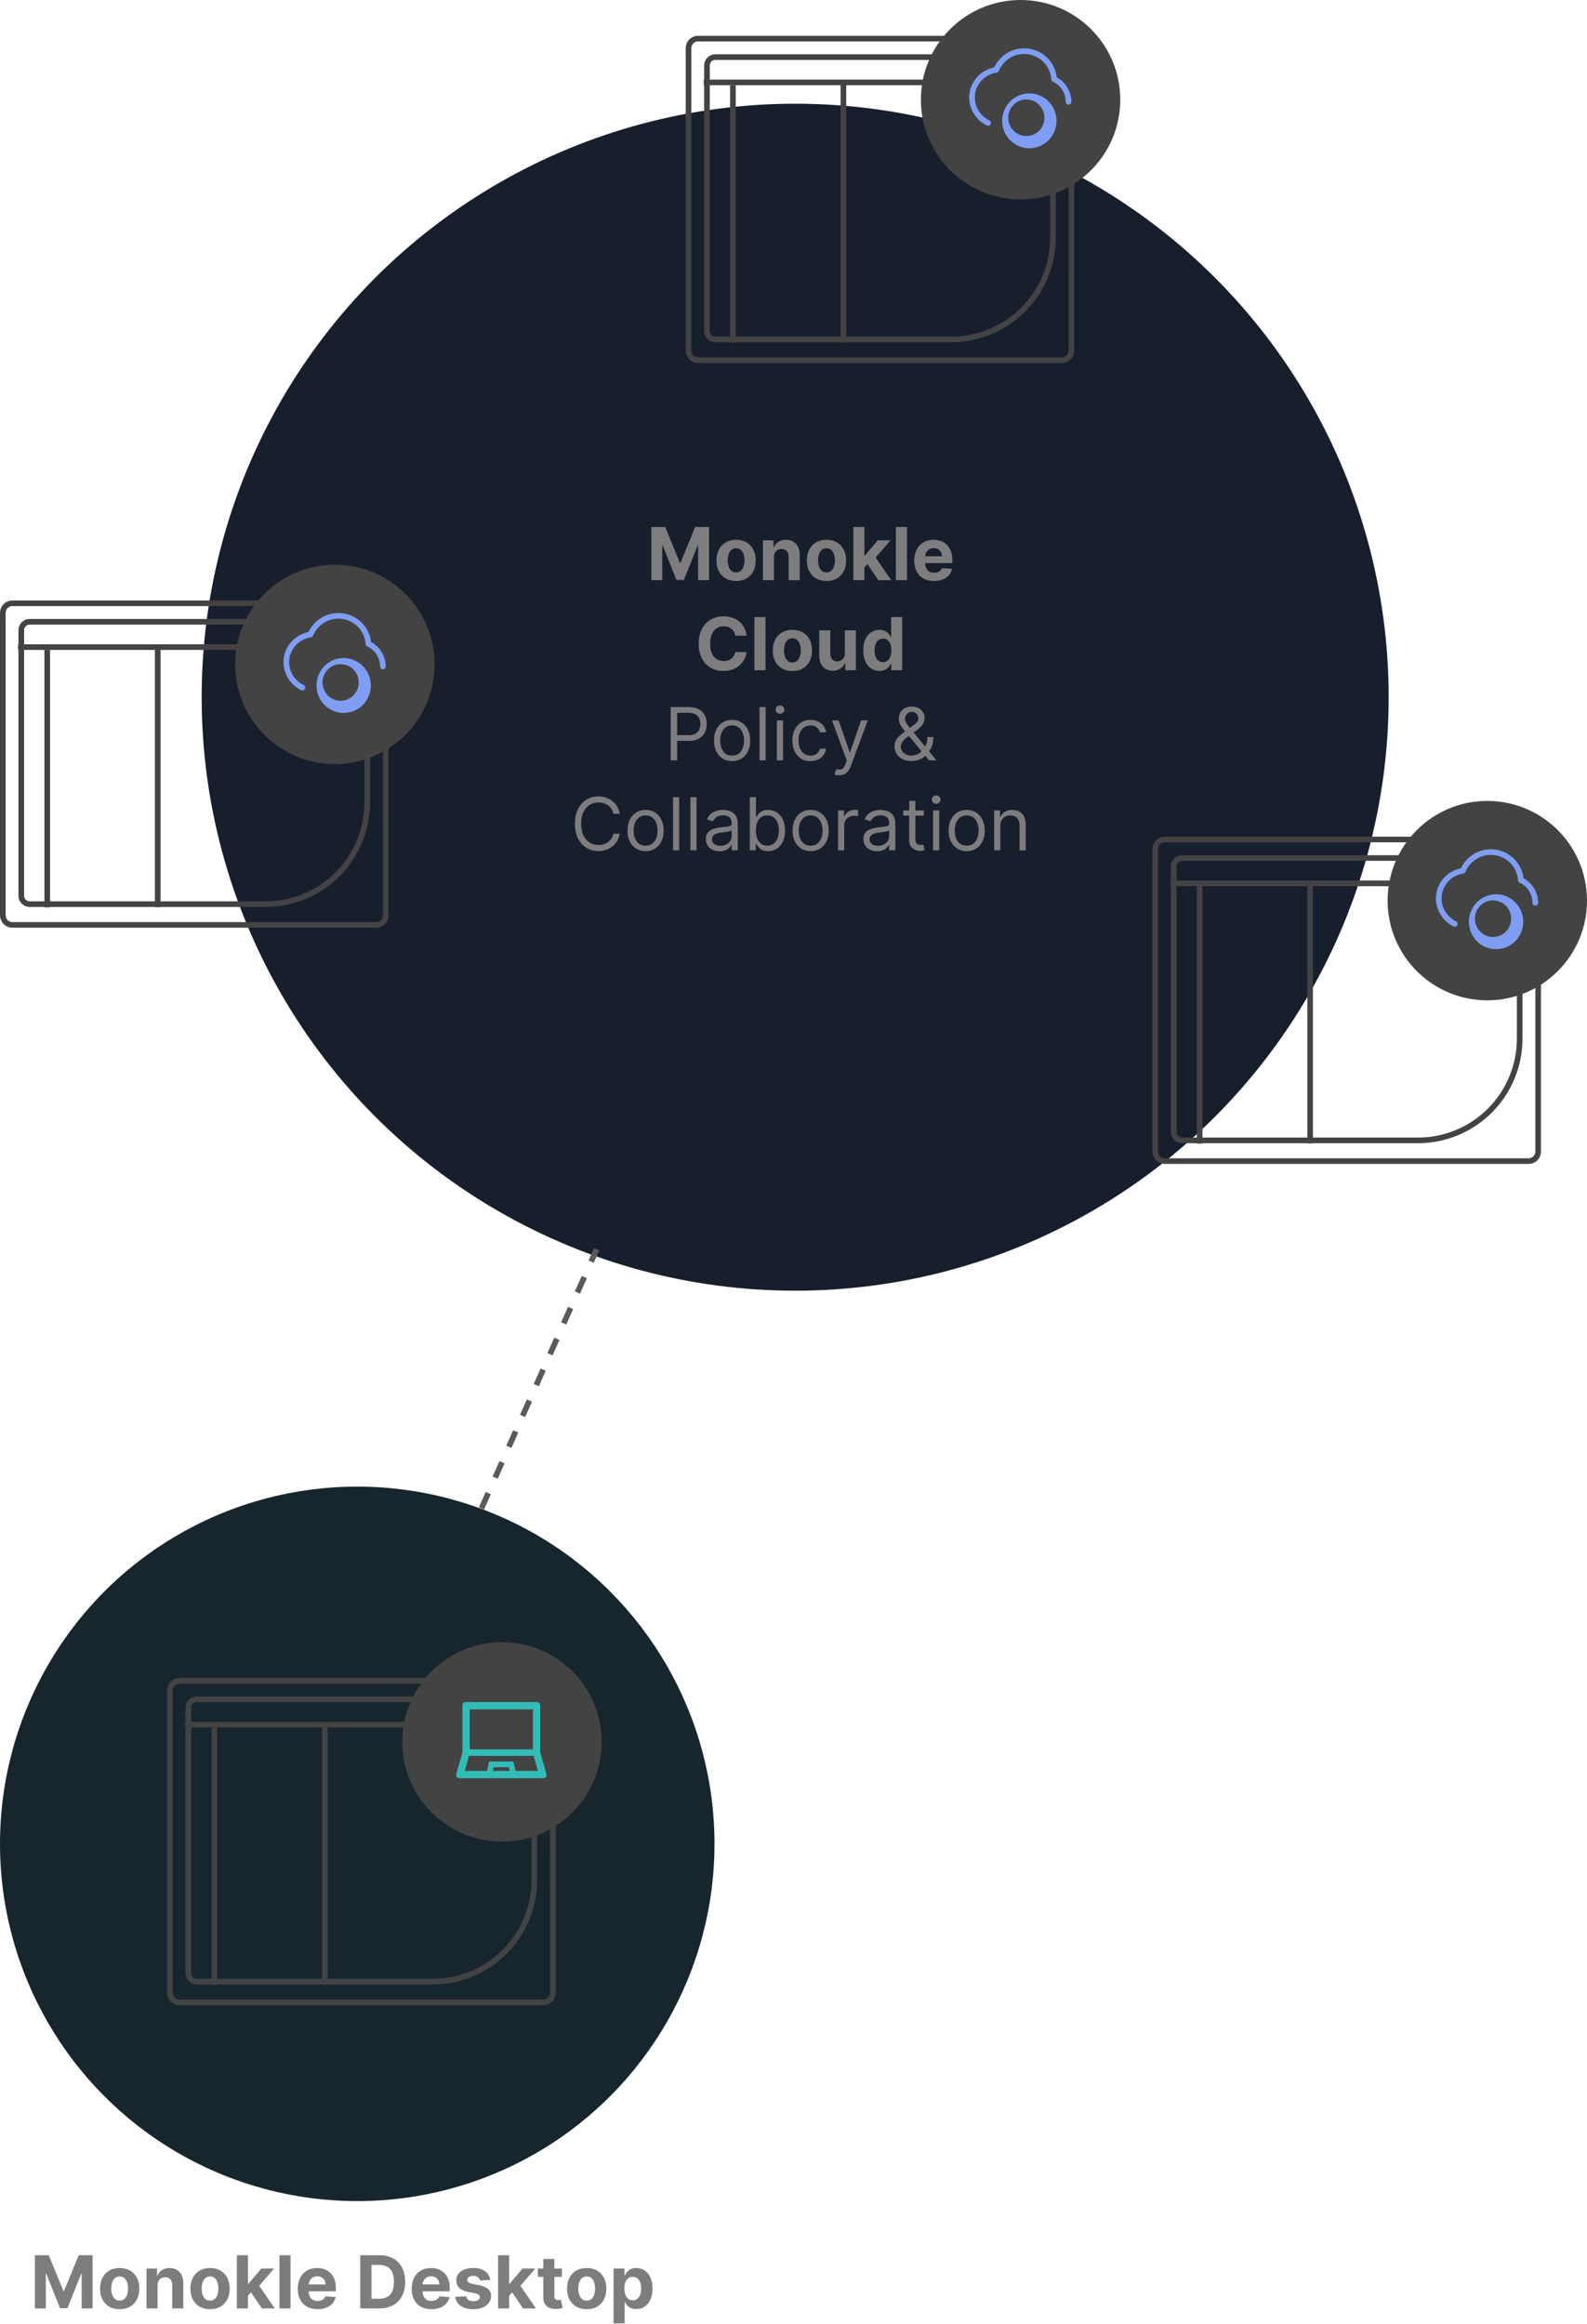 <svg width="282" height="413" viewBox="0 0 282 413" fill="none" xmlns="http://www.w3.org/2000/svg">
  <path
    d="M6.201 400.74H8.666L11.27 407.092H11.38L13.984 400.74H16.449V410.194H14.51V404.041H14.432L11.985 410.148H10.665L8.218 404.017H8.14V410.194H6.201V400.74ZM21.263 410.333C20.546 410.333 19.926 410.18 19.403 409.876C18.883 409.568 18.481 409.14 18.198 408.592C17.915 408.042 17.773 407.403 17.773 406.677C17.773 405.944 17.915 405.304 18.198 404.756C18.481 404.205 18.883 403.777 19.403 403.473C19.926 403.165 20.546 403.011 21.263 403.011C21.98 403.011 22.599 403.165 23.119 403.473C23.642 403.777 24.045 404.205 24.328 404.756C24.612 405.304 24.753 405.944 24.753 406.677C24.753 407.403 24.612 408.042 24.328 408.592C24.045 409.14 23.642 409.568 23.119 409.876C22.599 410.18 21.98 410.333 21.263 410.333ZM21.272 408.809C21.599 408.809 21.871 408.717 22.09 408.532C22.308 408.345 22.473 408.089 22.583 407.766C22.697 407.443 22.754 407.075 22.754 406.663C22.754 406.25 22.697 405.883 22.583 405.559C22.473 405.236 22.308 404.981 22.09 404.793C21.871 404.605 21.599 404.511 21.272 404.511C20.943 404.511 20.666 404.605 20.441 404.793C20.22 404.981 20.052 405.236 19.938 405.559C19.827 405.883 19.772 406.25 19.772 406.663C19.772 407.075 19.827 407.443 19.938 407.766C20.052 408.089 20.22 408.345 20.441 408.532C20.666 408.717 20.943 408.809 21.272 408.809ZM27.999 406.095V410.194H26.032V403.103H27.906V404.354H27.989C28.146 403.942 28.409 403.616 28.779 403.376C29.148 403.133 29.596 403.011 30.122 403.011C30.615 403.011 31.044 403.119 31.41 403.334C31.776 403.55 32.061 403.857 32.264 404.258C32.467 404.655 32.569 405.129 32.569 405.679V410.194H30.602V406.03C30.605 405.596 30.495 405.258 30.27 405.015C30.045 404.768 29.736 404.645 29.342 404.645C29.077 404.645 28.843 404.702 28.64 404.816C28.44 404.93 28.283 405.096 28.169 405.315C28.059 405.53 28.002 405.79 27.999 406.095ZM37.323 410.333C36.606 410.333 35.986 410.18 35.462 409.876C34.942 409.568 34.541 409.14 34.257 408.592C33.974 408.042 33.833 407.403 33.833 406.677C33.833 405.944 33.974 405.304 34.257 404.756C34.541 404.205 34.942 403.777 35.462 403.473C35.986 403.165 36.606 403.011 37.323 403.011C38.04 403.011 38.658 403.165 39.178 403.473C39.702 403.777 40.105 404.205 40.388 404.756C40.671 405.304 40.813 405.944 40.813 406.677C40.813 407.403 40.671 408.042 40.388 408.592C40.105 409.14 39.702 409.568 39.178 409.876C38.658 410.18 38.04 410.333 37.323 410.333ZM37.332 408.809C37.658 408.809 37.931 408.717 38.149 408.532C38.368 408.345 38.532 408.089 38.643 407.766C38.757 407.443 38.814 407.075 38.814 406.663C38.814 406.25 38.757 405.883 38.643 405.559C38.532 405.236 38.368 404.981 38.149 404.793C37.931 404.605 37.658 404.511 37.332 404.511C37.003 404.511 36.726 404.605 36.501 404.793C36.279 404.981 36.112 405.236 35.998 405.559C35.887 405.883 35.832 406.25 35.832 406.663C35.832 407.075 35.887 407.443 35.998 407.766C36.112 408.089 36.279 408.345 36.501 408.532C36.726 408.717 37.003 408.809 37.332 408.809ZM43.873 408.154L43.878 405.795H44.164L46.436 403.103H48.693L45.642 406.667H45.175L43.873 408.154ZM42.092 410.194V400.74H44.058V410.194H42.092ZM46.523 410.194L44.437 407.106L45.748 405.716L48.827 410.194H46.523ZM51.625 400.74V410.194H49.658V400.74H51.625ZM56.431 410.333C55.702 410.333 55.074 410.185 54.548 409.89C54.025 409.591 53.622 409.169 53.338 408.625C53.055 408.077 52.914 407.429 52.914 406.681C52.914 405.952 53.055 405.312 53.338 404.761C53.622 404.21 54.02 403.781 54.534 403.473C55.051 403.165 55.657 403.011 56.353 403.011C56.821 403.011 57.256 403.086 57.659 403.237C58.066 403.385 58.42 403.608 58.721 403.907C59.026 404.205 59.263 404.581 59.432 405.033C59.601 405.482 59.686 406.009 59.686 406.612V407.152H53.699V405.933H57.835C57.835 405.65 57.773 405.399 57.65 405.181C57.527 404.962 57.356 404.792 57.138 404.668C56.922 404.542 56.672 404.479 56.385 404.479C56.087 404.479 55.822 404.548 55.591 404.687C55.364 404.822 55.185 405.005 55.056 405.236C54.926 405.464 54.86 405.718 54.857 405.998V407.157C54.857 407.508 54.922 407.811 55.051 408.066C55.184 408.322 55.37 408.519 55.61 408.657C55.85 408.796 56.135 408.865 56.464 408.865C56.682 408.865 56.882 408.834 57.064 408.772C57.245 408.711 57.401 408.619 57.53 408.495C57.659 408.372 57.758 408.222 57.826 408.043L59.645 408.163C59.552 408.6 59.363 408.982 59.077 409.308C58.794 409.631 58.427 409.883 57.978 410.065C57.532 410.244 57.016 410.333 56.431 410.333ZM67.367 410.194H64.015V400.74H67.394C68.345 400.74 69.164 400.929 69.85 401.308C70.537 401.683 71.064 402.223 71.434 402.928C71.806 403.633 71.992 404.476 71.992 405.458C71.992 406.443 71.806 407.289 71.434 407.997C71.064 408.705 70.534 409.248 69.841 409.627C69.152 410.005 68.327 410.194 67.367 410.194ZM66.014 408.482H67.284C67.875 408.482 68.372 408.377 68.775 408.168C69.181 407.955 69.486 407.628 69.689 407.184C69.895 406.738 69.998 406.163 69.998 405.458C69.998 404.759 69.895 404.188 69.689 403.745C69.486 403.302 69.183 402.976 68.779 402.766C68.376 402.557 67.879 402.453 67.288 402.453H66.014V408.482ZM76.668 410.333C75.938 410.333 75.311 410.185 74.784 409.89C74.261 409.591 73.858 409.169 73.575 408.625C73.292 408.077 73.15 407.429 73.15 406.681C73.15 405.952 73.292 405.312 73.575 404.761C73.858 404.21 74.256 403.781 74.77 403.473C75.287 403.165 75.894 403.011 76.589 403.011C77.057 403.011 77.493 403.086 77.896 403.237C78.302 403.385 78.656 403.608 78.958 403.907C79.262 404.205 79.499 404.581 79.668 405.033C79.838 405.482 79.922 406.009 79.922 406.612V407.152H73.935V405.933H78.071C78.071 405.65 78.01 405.399 77.886 405.181C77.763 404.962 77.593 404.792 77.374 404.668C77.159 404.542 76.908 404.479 76.622 404.479C76.323 404.479 76.058 404.548 75.828 404.687C75.6 404.822 75.421 405.005 75.292 405.236C75.163 405.464 75.097 405.718 75.094 405.998V407.157C75.094 407.508 75.158 407.811 75.287 408.066C75.42 408.322 75.606 408.519 75.846 408.657C76.086 408.796 76.371 408.865 76.7 408.865C76.919 408.865 77.119 408.834 77.3 408.772C77.482 408.711 77.637 408.619 77.766 408.495C77.896 408.372 77.994 408.222 78.062 408.043L79.881 408.163C79.788 408.6 79.599 408.982 79.313 409.308C79.03 409.631 78.664 409.883 78.214 410.065C77.768 410.244 77.252 410.333 76.668 410.333ZM87.106 405.125L85.305 405.236C85.274 405.082 85.208 404.944 85.107 404.821C85.005 404.695 84.871 404.595 84.705 404.521C84.542 404.444 84.347 404.405 84.119 404.405C83.814 404.405 83.557 404.47 83.348 404.599C83.138 404.725 83.034 404.895 83.034 405.107C83.034 405.276 83.102 405.419 83.237 405.536C83.373 405.653 83.605 405.747 83.934 405.818L85.218 406.076C85.907 406.218 86.421 406.446 86.759 406.76C87.098 407.074 87.267 407.486 87.267 407.997C87.267 408.462 87.13 408.869 86.856 409.22C86.585 409.571 86.213 409.845 85.739 410.042C85.268 410.236 84.725 410.333 84.109 410.333C83.171 410.333 82.423 410.137 81.866 409.747C81.312 409.353 80.987 408.817 80.892 408.14L82.826 408.038C82.885 408.325 83.026 408.543 83.251 408.694C83.476 408.842 83.763 408.916 84.114 408.916C84.459 408.916 84.736 408.849 84.945 408.717C85.157 408.582 85.265 408.408 85.268 408.195C85.265 408.017 85.19 407.871 85.042 407.757C84.894 407.64 84.667 407.551 84.359 407.489L83.131 407.244C82.438 407.106 81.923 406.866 81.584 406.524C81.249 406.183 81.081 405.747 81.081 405.218C81.081 404.762 81.204 404.37 81.451 404.041C81.7 403.711 82.049 403.457 82.498 403.279C82.951 403.1 83.48 403.011 84.087 403.011C84.982 403.011 85.687 403.2 86.201 403.579C86.718 403.957 87.019 404.473 87.106 405.125ZM90.287 408.154L90.292 405.795H90.578L92.85 403.103H95.107L92.056 406.667H91.589L90.287 408.154ZM88.506 410.194V400.74H90.472V410.194H88.506ZM92.937 410.194L90.851 407.106L92.162 405.716L95.241 410.194H92.937ZM99.844 403.103V404.581H95.573V403.103H99.844ZM96.543 401.405H98.51V408.015C98.51 408.197 98.537 408.339 98.593 408.44C98.648 408.539 98.725 408.608 98.823 408.648C98.925 408.688 99.042 408.708 99.174 408.708C99.267 408.708 99.359 408.7 99.451 408.685C99.544 408.666 99.614 408.652 99.664 408.643L99.973 410.107C99.874 410.137 99.736 410.173 99.557 410.213C99.379 410.256 99.162 410.282 98.906 410.291C98.433 410.31 98.017 410.247 97.66 410.102C97.306 409.957 97.031 409.733 96.834 409.428C96.637 409.123 96.54 408.739 96.543 408.274V401.405ZM104.252 410.333C103.535 410.333 102.915 410.18 102.392 409.876C101.872 409.568 101.47 409.14 101.187 408.592C100.904 408.042 100.762 407.403 100.762 406.677C100.762 405.944 100.904 405.304 101.187 404.756C101.47 404.205 101.872 403.777 102.392 403.473C102.915 403.165 103.535 403.011 104.252 403.011C104.969 403.011 105.588 403.165 106.108 403.473C106.631 403.777 107.035 404.205 107.318 404.756C107.601 405.304 107.742 405.944 107.742 406.677C107.742 407.403 107.601 408.042 107.318 408.592C107.035 409.14 106.631 409.568 106.108 409.876C105.588 410.18 104.969 410.333 104.252 410.333ZM104.262 408.809C104.588 408.809 104.86 408.717 105.079 408.532C105.297 408.345 105.462 408.089 105.573 407.766C105.687 407.443 105.744 407.075 105.744 406.663C105.744 406.25 105.687 405.883 105.573 405.559C105.462 405.236 105.297 404.981 105.079 404.793C104.86 404.605 104.588 404.511 104.262 404.511C103.932 404.511 103.655 404.605 103.431 404.793C103.209 404.981 103.041 405.236 102.927 405.559C102.817 405.883 102.761 406.25 102.761 406.663C102.761 407.075 102.817 407.443 102.927 407.766C103.041 408.089 103.209 408.345 103.431 408.532C103.655 408.717 103.932 408.809 104.262 408.809ZM109.021 412.853V403.103H110.96V404.294H111.048C111.134 404.104 111.259 403.91 111.422 403.713C111.588 403.513 111.803 403.347 112.068 403.214C112.336 403.079 112.668 403.011 113.065 403.011C113.582 403.011 114.059 403.147 114.496 403.417C114.933 403.685 115.283 404.09 115.544 404.631C115.806 405.17 115.937 405.846 115.937 406.658C115.937 407.449 115.809 408.117 115.554 408.662C115.301 409.203 114.956 409.614 114.519 409.894C114.085 410.171 113.599 410.31 113.061 410.31C112.679 410.31 112.354 410.247 112.087 410.12C111.822 409.994 111.605 409.836 111.436 409.645C111.266 409.451 111.137 409.256 111.048 409.059H110.988V412.853H109.021ZM110.946 406.649C110.946 407.071 111.005 407.438 111.122 407.752C111.239 408.066 111.408 408.311 111.63 408.486C111.851 408.659 112.12 408.745 112.437 408.745C112.757 408.745 113.028 408.657 113.25 408.482C113.471 408.303 113.639 408.057 113.753 407.743C113.87 407.426 113.929 407.061 113.929 406.649C113.929 406.24 113.872 405.879 113.758 405.569C113.644 405.258 113.476 405.015 113.255 404.839C113.033 404.664 112.761 404.576 112.437 404.576C112.117 404.576 111.846 404.661 111.625 404.83C111.406 404.999 111.239 405.239 111.122 405.55C111.005 405.861 110.946 406.227 110.946 406.649Z"
    fill="#7D7D7D"
  />
  <circle cx="63.481" cy="327.642" r="63.481" fill="#17262D" />
  <path
    d="M96.565 355.811H31.868C31.427 355.81 31.002 355.631 30.687 355.311C30.372 354.989 30.193 354.552 30.193 354.094V300.383C30.193 299.925 30.372 299.487 30.687 299.166C31.002 298.845 31.427 298.666 31.867 298.666H96.565C97.006 298.666 97.43 298.845 97.745 299.166C98.06 299.487 98.239 299.925 98.24 300.383V354.093C98.239 354.552 98.06 354.989 97.745 355.311C97.43 355.631 97.006 355.81 96.565 355.811Z"
    stroke="#434343"
  />
  <path
    d="M33.908 302.387C34.187 302.109 34.564 301.952 34.957 301.951L93.47 301.951C93.47 301.951 93.471 301.951 93.471 301.951C93.864 301.952 94.241 302.109 94.519 302.387L94.872 302.035L94.519 302.387C94.798 302.666 94.955 303.045 94.955 303.439V334.053C94.95 338.845 93.046 343.44 89.663 346.828C86.28 350.217 81.693 352.122 76.909 352.128H34.958C34.564 352.127 34.187 351.971 33.908 351.692C33.63 351.413 33.473 351.035 33.473 350.64V303.439C33.473 303.044 33.63 302.666 33.908 302.387Z"
    stroke="#434343"
  />
  <line x1="32.898" y1="306.453" x2="95.28" y2="306.453" stroke="#434343" />
  <line x1="38.088" y1="352.7" x2="38.088" y2="306.953" stroke="#434343" />
  <line x1="57.72" y1="352.677" x2="57.72" y2="306.888" stroke="#434343" />
  <circle cx="89.2" cy="309.522" r="17.716" fill="#434343" />
  <path
    d="M97.085 315.207L95.996 311.372V303.021C95.996 302.702 95.739 302.445 95.42 302.445H82.749C82.431 302.445 82.174 302.702 82.174 303.021V311.372L81.085 315.207C80.95 315.583 81.227 315.979 81.626 315.979H96.543C96.943 315.979 97.22 315.583 97.085 315.207ZM83.469 303.741H94.7V310.85H83.469V303.741ZM87.578 314.684L87.724 314.018H90.429L90.575 314.684H87.578ZM91.61 314.684L91.266 313.123C91.252 313.057 91.192 313.01 91.126 313.01H87.029C86.961 313.01 86.903 313.057 86.889 313.123L86.545 314.684H82.58L83.341 312.002H94.828L95.589 314.684H91.61Z"
    fill="#33BCB7"
  />
  <circle cx="141.296" cy="123.89" r="105.46" fill="#171F2D" />
  <path
    d="M115.738 93.647H118.204L120.807 99.999H120.918L123.522 93.647H125.987V103.102H124.048V96.948H123.97L121.523 103.055H120.203L117.756 96.925H117.677V103.102H115.738V93.647ZM130.801 103.24C130.084 103.24 129.464 103.088 128.94 102.783C128.42 102.475 128.019 102.047 127.736 101.5C127.452 100.949 127.311 100.31 127.311 99.584C127.311 98.851 127.452 98.211 127.736 97.663C128.019 97.112 128.42 96.685 128.94 96.38C129.464 96.072 130.084 95.918 130.801 95.918C131.518 95.918 132.137 96.072 132.657 96.38C133.18 96.685 133.583 97.112 133.866 97.663C134.149 98.211 134.291 98.851 134.291 99.584C134.291 100.31 134.149 100.949 133.866 101.5C133.583 102.047 133.18 102.475 132.657 102.783C132.137 103.088 131.518 103.24 130.801 103.24ZM130.81 101.717C131.136 101.717 131.409 101.624 131.627 101.44C131.846 101.252 132.01 100.996 132.121 100.673C132.235 100.35 132.292 99.982 132.292 99.57C132.292 99.158 132.235 98.79 132.121 98.467C132.01 98.144 131.846 97.888 131.627 97.7C131.409 97.513 131.136 97.419 130.81 97.419C130.481 97.419 130.204 97.513 129.979 97.7C129.758 97.888 129.59 98.144 129.476 98.467C129.365 98.79 129.31 99.158 129.31 99.57C129.31 99.982 129.365 100.35 129.476 100.673C129.59 100.996 129.758 101.252 129.979 101.44C130.204 101.624 130.481 101.717 130.81 101.717ZM137.536 99.002V103.102H135.57V96.011H137.444V97.262H137.527C137.684 96.849 137.947 96.523 138.317 96.283C138.686 96.04 139.134 95.918 139.66 95.918C140.152 95.918 140.582 96.026 140.948 96.242C141.314 96.457 141.599 96.765 141.802 97.165C142.005 97.562 142.107 98.036 142.107 98.587V103.102H140.14V98.938C140.143 98.504 140.032 98.165 139.808 97.922C139.583 97.676 139.274 97.553 138.88 97.553C138.615 97.553 138.381 97.609 138.178 97.723C137.978 97.837 137.821 98.003 137.707 98.222C137.596 98.437 137.539 98.697 137.536 99.002ZM146.86 103.24C146.143 103.24 145.523 103.088 145 102.783C144.48 102.475 144.078 102.047 143.795 101.5C143.512 100.949 143.37 100.31 143.37 99.584C143.37 98.851 143.512 98.211 143.795 97.663C144.078 97.112 144.48 96.685 145 96.38C145.523 96.072 146.143 95.918 146.86 95.918C147.578 95.918 148.196 96.072 148.716 96.38C149.239 96.685 149.643 97.112 149.926 97.663C150.209 98.211 150.351 98.851 150.351 99.584C150.351 100.31 150.209 100.949 149.926 101.5C149.643 102.047 149.239 102.475 148.716 102.783C148.196 103.088 147.578 103.24 146.86 103.24ZM146.87 101.717C147.196 101.717 147.468 101.624 147.687 101.44C147.905 101.252 148.07 100.996 148.181 100.673C148.295 100.35 148.352 99.982 148.352 99.57C148.352 99.158 148.295 98.79 148.181 98.467C148.07 98.144 147.905 97.888 147.687 97.7C147.468 97.513 147.196 97.419 146.87 97.419C146.54 97.419 146.263 97.513 146.039 97.7C145.817 97.888 145.649 98.144 145.536 98.467C145.425 98.79 145.369 99.158 145.369 99.57C145.369 99.982 145.425 100.35 145.536 100.673C145.649 100.996 145.817 101.252 146.039 101.44C146.263 101.624 146.54 101.717 146.87 101.717ZM153.411 101.061L153.416 98.702H153.702L155.973 96.011H158.231L155.179 99.575H154.713L153.411 101.061ZM151.629 103.102V93.647H153.596V103.102H151.629ZM156.061 103.102L153.974 100.013L155.286 98.624L158.365 103.102H156.061ZM161.162 93.647V103.102H159.196V93.647H161.162ZM165.969 103.24C165.24 103.24 164.612 103.092 164.086 102.797C163.562 102.498 163.159 102.077 162.876 101.532C162.593 100.984 162.451 100.336 162.451 99.588C162.451 98.859 162.593 98.219 162.876 97.668C163.159 97.117 163.558 96.688 164.072 96.38C164.589 96.072 165.195 95.918 165.891 95.918C166.359 95.918 166.794 95.994 167.197 96.144C167.603 96.292 167.957 96.515 168.259 96.814C168.564 97.112 168.801 97.488 168.97 97.94C169.139 98.39 169.224 98.916 169.224 99.519V100.059H163.236V98.841H167.373C167.373 98.557 167.311 98.307 167.188 98.088C167.065 97.87 166.894 97.699 166.676 97.576C166.46 97.45 166.209 97.386 165.923 97.386C165.625 97.386 165.36 97.456 165.129 97.594C164.901 97.73 164.723 97.913 164.594 98.144C164.464 98.371 164.398 98.625 164.395 98.905V100.064C164.395 100.415 164.46 100.718 164.589 100.973C164.721 101.229 164.907 101.426 165.147 101.564C165.388 101.703 165.672 101.772 166.002 101.772C166.22 101.772 166.42 101.741 166.602 101.68C166.783 101.618 166.939 101.526 167.068 101.403C167.197 101.28 167.296 101.129 167.363 100.95L169.182 101.07C169.09 101.507 168.901 101.889 168.614 102.215C168.331 102.538 167.965 102.791 167.516 102.972C167.069 103.151 166.554 103.24 165.969 103.24ZM132.662 112.957H130.64C130.604 112.695 130.528 112.463 130.414 112.26C130.3 112.054 130.154 111.878 129.976 111.734C129.797 111.589 129.591 111.478 129.357 111.401C129.126 111.324 128.875 111.286 128.605 111.286C128.115 111.286 127.689 111.407 127.326 111.651C126.963 111.891 126.681 112.241 126.481 112.703C126.281 113.162 126.181 113.719 126.181 114.374C126.181 115.048 126.281 115.615 126.481 116.073C126.684 116.532 126.967 116.878 127.33 117.112C127.694 117.346 128.114 117.463 128.591 117.463C128.859 117.463 129.106 117.427 129.334 117.357C129.565 117.286 129.769 117.183 129.948 117.047C130.126 116.909 130.274 116.741 130.391 116.544C130.511 116.347 130.594 116.122 130.64 115.87L132.662 115.879C132.61 116.313 132.479 116.732 132.27 117.135C132.064 117.535 131.785 117.894 131.435 118.211C131.087 118.525 130.671 118.774 130.188 118.958C129.708 119.14 129.165 119.231 128.558 119.231C127.715 119.231 126.961 119.04 126.296 118.658C125.635 118.277 125.111 117.724 124.727 117.001C124.345 116.278 124.154 115.402 124.154 114.374C124.154 113.343 124.348 112.466 124.736 111.743C125.124 111.02 125.65 110.469 126.315 110.09C126.98 109.709 127.727 109.518 128.558 109.518C129.106 109.518 129.614 109.595 130.082 109.749C130.553 109.902 130.97 110.127 131.333 110.423C131.696 110.715 131.992 111.074 132.219 111.498C132.45 111.923 132.598 112.409 132.662 112.957ZM136.026 109.647V119.102H134.059V109.647H136.026ZM140.805 119.24C140.088 119.24 139.468 119.088 138.944 118.783C138.424 118.475 138.023 118.047 137.739 117.5C137.456 116.949 137.315 116.31 137.315 115.584C137.315 114.851 137.456 114.211 137.739 113.663C138.023 113.112 138.424 112.685 138.944 112.38C139.468 112.072 140.088 111.918 140.805 111.918C141.522 111.918 142.14 112.072 142.661 112.38C143.184 112.685 143.587 113.112 143.87 113.663C144.153 114.211 144.295 114.851 144.295 115.584C144.295 116.31 144.153 116.949 143.87 117.5C143.587 118.047 143.184 118.475 142.661 118.783C142.14 119.088 141.522 119.24 140.805 119.24ZM140.814 117.717C141.14 117.717 141.413 117.624 141.631 117.44C141.85 117.252 142.014 116.996 142.125 116.673C142.239 116.35 142.296 115.982 142.296 115.57C142.296 115.158 142.239 114.79 142.125 114.467C142.014 114.143 141.85 113.888 141.631 113.7C141.413 113.513 141.14 113.419 140.814 113.419C140.485 113.419 140.208 113.513 139.983 113.7C139.761 113.888 139.594 114.143 139.48 114.467C139.369 114.79 139.314 115.158 139.314 115.57C139.314 115.982 139.369 116.35 139.48 116.673C139.594 116.996 139.761 117.252 139.983 117.44C140.208 117.624 140.485 117.717 140.814 117.717ZM150.121 116.082V112.011H152.087V119.102H150.199V117.814H150.125C149.965 118.229 149.699 118.563 149.327 118.815C148.957 119.068 148.507 119.194 147.974 119.194C147.5 119.194 147.083 119.086 146.723 118.871C146.363 118.655 146.081 118.349 145.878 117.952C145.678 117.555 145.577 117.08 145.574 116.526V112.011H147.54V116.175C147.543 116.593 147.656 116.924 147.877 117.167C148.099 117.41 148.396 117.532 148.768 117.532C149.005 117.532 149.227 117.478 149.433 117.37C149.639 117.26 149.805 117.096 149.932 116.881C150.061 116.666 150.124 116.399 150.121 116.082ZM156.273 119.217C155.735 119.217 155.247 119.078 154.81 118.801C154.376 118.521 154.031 118.111 153.776 117.569C153.524 117.024 153.397 116.356 153.397 115.565C153.397 114.753 153.528 114.077 153.79 113.539C154.051 112.997 154.399 112.592 154.833 112.325C155.27 112.054 155.749 111.918 156.269 111.918C156.666 111.918 156.997 111.986 157.261 112.121C157.529 112.254 157.745 112.42 157.908 112.62C158.074 112.817 158.2 113.011 158.286 113.202H158.346V109.647H160.308V119.102H158.369V117.966H158.286C158.194 118.163 158.063 118.358 157.894 118.552C157.728 118.743 157.511 118.902 157.243 119.028C156.978 119.154 156.655 119.217 156.273 119.217ZM156.897 117.652C157.214 117.652 157.481 117.566 157.7 117.393C157.922 117.218 158.091 116.973 158.208 116.659C158.328 116.346 158.388 115.978 158.388 115.556C158.388 115.134 158.329 114.768 158.212 114.457C158.095 114.147 157.926 113.906 157.705 113.737C157.483 113.568 157.214 113.483 156.897 113.483C156.574 113.483 156.301 113.571 156.08 113.746C155.858 113.922 155.69 114.165 155.576 114.476C155.462 114.787 155.406 115.147 155.406 115.556C155.406 115.969 155.462 116.333 155.576 116.65C155.693 116.964 155.861 117.21 156.08 117.389C156.301 117.564 156.574 117.652 156.897 117.652ZM119.178 135.102V125.647H122.373C123.115 125.647 123.721 125.781 124.192 126.049C124.666 126.313 125.017 126.672 125.244 127.124C125.472 127.577 125.586 128.081 125.586 128.638C125.586 129.196 125.472 129.702 125.244 130.157C125.02 130.613 124.672 130.976 124.201 131.247C123.73 131.515 123.127 131.648 122.391 131.648H120.102V130.633H122.354C122.862 130.633 123.27 130.545 123.578 130.37C123.886 130.194 124.109 129.957 124.247 129.659C124.389 129.357 124.46 129.017 124.46 128.638C124.46 128.26 124.389 127.921 124.247 127.623C124.109 127.324 123.884 127.09 123.573 126.921C123.262 126.749 122.85 126.663 122.336 126.663H120.323V135.102H119.178ZM130.087 135.249C129.447 135.249 128.885 135.097 128.402 134.792C127.922 134.488 127.546 134.061 127.276 133.513C127.008 132.966 126.874 132.326 126.874 131.593C126.874 130.854 127.008 130.21 127.276 129.659C127.546 129.108 127.922 128.68 128.402 128.375C128.885 128.071 129.447 127.918 130.087 127.918C130.727 127.918 131.287 128.071 131.767 128.375C132.251 128.68 132.626 129.108 132.894 129.659C133.165 130.21 133.3 130.854 133.3 131.593C133.3 132.326 133.165 132.966 132.894 133.513C132.626 134.061 132.251 134.488 131.767 134.792C131.287 135.097 130.727 135.249 130.087 135.249ZM130.087 134.271C130.573 134.271 130.973 134.146 131.287 133.897C131.601 133.647 131.834 133.32 131.984 132.913C132.135 132.507 132.211 132.067 132.211 131.593C132.211 131.119 132.135 130.677 131.984 130.268C131.834 129.859 131.601 129.528 131.287 129.276C130.973 129.023 130.573 128.897 130.087 128.897C129.601 128.897 129.201 129.023 128.887 129.276C128.573 129.528 128.34 129.859 128.19 130.268C128.039 130.677 127.963 131.119 127.963 131.593C127.963 132.067 128.039 132.507 128.19 132.913C128.34 133.32 128.573 133.647 128.887 133.897C129.201 134.146 129.601 134.271 130.087 134.271ZM136.053 125.647V135.102H134.963V125.647H136.053ZM138.048 135.102V128.011H139.138V135.102H138.048ZM138.602 126.829C138.39 126.829 138.207 126.757 138.053 126.612C137.902 126.467 137.827 126.293 137.827 126.09C137.827 125.887 137.902 125.713 138.053 125.569C138.207 125.424 138.39 125.352 138.602 125.352C138.815 125.352 138.996 125.424 139.147 125.569C139.301 125.713 139.378 125.887 139.378 126.09C139.378 126.293 139.301 126.467 139.147 126.612C138.996 126.757 138.815 126.829 138.602 126.829ZM144.014 135.249C143.349 135.249 142.777 135.092 142.296 134.778C141.816 134.464 141.447 134.032 141.189 133.481C140.93 132.93 140.801 132.301 140.801 131.593C140.801 130.873 140.933 130.237 141.198 129.686C141.466 129.132 141.838 128.7 142.315 128.389C142.795 128.075 143.355 127.918 143.995 127.918C144.494 127.918 144.943 128.011 145.343 128.195C145.743 128.38 146.071 128.638 146.327 128.971C146.582 129.303 146.741 129.691 146.802 130.134H145.713C145.63 129.811 145.445 129.525 145.159 129.276C144.876 129.023 144.494 128.897 144.014 128.897C143.589 128.897 143.217 129.008 142.897 129.229C142.58 129.448 142.332 129.757 142.153 130.157C141.978 130.554 141.89 131.021 141.89 131.556C141.89 132.104 141.976 132.581 142.149 132.987C142.324 133.393 142.57 133.709 142.887 133.934C143.207 134.158 143.583 134.271 144.014 134.271C144.297 134.271 144.554 134.221 144.785 134.123C145.016 134.024 145.211 133.883 145.371 133.698C145.531 133.513 145.645 133.292 145.713 133.033H146.802C146.741 133.452 146.588 133.829 146.345 134.164C146.105 134.497 145.787 134.761 145.39 134.958C144.996 135.152 144.537 135.249 144.014 135.249ZM149.097 137.761C148.912 137.761 148.747 137.745 148.603 137.714C148.458 137.687 148.358 137.659 148.303 137.631L148.58 136.671C148.844 136.739 149.078 136.763 149.281 136.745C149.484 136.727 149.664 136.636 149.821 136.473C149.981 136.313 150.128 136.053 150.26 135.692L150.463 135.138L147.841 128.011H149.023L150.98 133.661H151.054L153.011 128.011H154.193L151.183 136.136C151.048 136.502 150.88 136.805 150.68 137.045C150.48 137.288 150.248 137.468 149.983 137.585C149.721 137.702 149.426 137.761 149.097 137.761ZM161.965 135.231C161.343 135.231 160.808 135.117 160.358 134.889C159.909 134.661 159.563 134.349 159.32 133.952C159.077 133.555 158.955 133.101 158.955 132.59C158.955 132.196 159.038 131.847 159.204 131.542C159.374 131.234 159.606 130.95 159.901 130.688C160.2 130.424 160.543 130.159 160.931 129.894L162.297 128.879C162.565 128.703 162.779 128.515 162.939 128.315C163.102 128.115 163.184 127.854 163.184 127.531C163.184 127.29 163.078 127.058 162.865 126.833C162.656 126.609 162.38 126.496 162.039 126.496C161.799 126.496 161.586 126.558 161.402 126.681C161.22 126.801 161.077 126.955 160.972 127.143C160.871 127.327 160.82 127.518 160.82 127.715C160.82 127.937 160.88 128.161 161 128.389C161.123 128.614 161.279 128.845 161.466 129.082C161.657 129.316 161.854 129.556 162.057 129.802L166.397 135.102H165.086L161.503 130.781C161.171 130.38 160.869 130.017 160.599 129.691C160.328 129.365 160.112 129.043 159.952 128.726C159.792 128.409 159.712 128.066 159.712 127.697C159.712 127.272 159.806 126.9 159.994 126.58C160.185 126.256 160.451 126.006 160.792 125.827C161.137 125.645 161.54 125.555 162.002 125.555C162.476 125.555 162.884 125.647 163.225 125.832C163.567 126.013 163.83 126.255 164.015 126.556C164.199 126.855 164.292 127.18 164.292 127.531C164.292 127.983 164.179 128.375 163.955 128.708C163.73 129.04 163.424 129.349 163.036 129.636L161.152 131.039C160.728 131.353 160.44 131.658 160.289 131.953C160.138 132.249 160.063 132.461 160.063 132.59C160.063 132.886 160.14 133.161 160.294 133.417C160.448 133.672 160.665 133.878 160.945 134.035C161.225 134.192 161.553 134.271 161.928 134.271C162.285 134.271 162.633 134.195 162.971 134.044C163.31 133.891 163.616 133.669 163.89 133.38C164.167 133.09 164.386 132.743 164.546 132.336C164.709 131.93 164.79 131.473 164.79 130.965H165.843C165.843 131.593 165.771 132.105 165.626 132.502C165.481 132.9 165.318 133.21 165.137 133.435C164.955 133.66 164.809 133.827 164.698 133.938C164.661 133.984 164.627 134.031 164.596 134.077C164.566 134.123 164.532 134.169 164.495 134.215C164.19 134.557 163.805 134.812 163.341 134.982C162.876 135.148 162.417 135.231 161.965 135.231ZM110.136 144.602H108.991C108.924 144.272 108.805 143.983 108.636 143.734C108.47 143.484 108.267 143.275 108.027 143.106C107.79 142.933 107.527 142.804 107.237 142.718C106.948 142.632 106.646 142.589 106.332 142.589C105.76 142.589 105.241 142.733 104.777 143.023C104.315 143.312 103.947 143.738 103.673 144.301C103.402 144.865 103.267 145.556 103.267 146.374C103.267 147.193 103.402 147.884 103.673 148.447C103.947 149.01 104.315 149.437 104.777 149.726C105.241 150.015 105.76 150.16 106.332 150.16C106.646 150.16 106.948 150.117 107.237 150.031C107.527 149.944 107.79 149.817 108.027 149.647C108.267 149.475 108.47 149.264 108.636 149.015C108.805 148.763 108.924 148.473 108.991 148.147H110.136C110.05 148.63 109.893 149.063 109.666 149.444C109.438 149.826 109.155 150.151 108.816 150.418C108.478 150.683 108.097 150.885 107.676 151.023C107.257 151.162 106.809 151.231 106.332 151.231C105.526 151.231 104.809 151.034 104.181 150.64C103.553 150.246 103.059 149.686 102.699 148.96C102.339 148.233 102.159 147.371 102.159 146.374C102.159 145.377 102.339 144.515 102.699 143.789C103.059 143.063 103.553 142.503 104.181 142.109C104.809 141.715 105.526 141.518 106.332 141.518C106.809 141.518 107.257 141.587 107.676 141.725C108.097 141.864 108.478 142.067 108.816 142.335C109.155 142.6 109.438 142.923 109.666 143.304C109.893 143.683 110.05 144.115 110.136 144.602ZM114.719 151.249C114.079 151.249 113.518 151.097 113.034 150.792C112.554 150.488 112.179 150.061 111.908 149.513C111.64 148.966 111.506 148.326 111.506 147.593C111.506 146.854 111.64 146.21 111.908 145.659C112.179 145.108 112.554 144.68 113.034 144.375C113.518 144.071 114.079 143.918 114.719 143.918C115.36 143.918 115.92 144.071 116.4 144.375C116.883 144.68 117.258 145.108 117.526 145.659C117.797 146.21 117.932 146.854 117.932 147.593C117.932 148.326 117.797 148.966 117.526 149.513C117.258 150.061 116.883 150.488 116.4 150.792C115.92 151.097 115.36 151.249 114.719 151.249ZM114.719 150.271C115.206 150.271 115.606 150.146 115.92 149.897C116.234 149.647 116.466 149.32 116.617 148.913C116.768 148.507 116.843 148.067 116.843 147.593C116.843 147.119 116.768 146.677 116.617 146.268C116.466 145.859 116.234 145.528 115.92 145.276C115.606 145.023 115.206 144.897 114.719 144.897C114.233 144.897 113.833 145.023 113.519 145.276C113.205 145.528 112.973 145.859 112.822 146.268C112.671 146.677 112.596 147.119 112.596 147.593C112.596 148.067 112.671 148.507 112.822 148.913C112.973 149.32 113.205 149.647 113.519 149.897C113.833 150.146 114.233 150.271 114.719 150.271ZM120.685 141.647V151.102H119.596V141.647H120.685ZM123.77 141.647V151.102H122.681V141.647H123.77ZM127.852 151.268C127.403 151.268 126.995 151.183 126.629 151.014C126.263 150.842 125.972 150.594 125.756 150.271C125.541 149.944 125.433 149.55 125.433 149.089C125.433 148.683 125.513 148.353 125.673 148.101C125.833 147.845 126.047 147.645 126.315 147.501C126.583 147.356 126.878 147.248 127.201 147.178C127.527 147.104 127.855 147.045 128.184 147.002C128.615 146.947 128.965 146.905 129.232 146.877C129.503 146.847 129.7 146.796 129.823 146.725C129.95 146.654 130.013 146.531 130.013 146.356V146.319C130.013 145.863 129.888 145.509 129.639 145.257C129.392 145.005 129.019 144.879 128.517 144.879C127.997 144.879 127.589 144.992 127.294 145.22C126.998 145.448 126.79 145.691 126.67 145.95L125.636 145.58C125.821 145.149 126.067 144.814 126.375 144.574C126.686 144.331 127.024 144.161 127.39 144.066C127.76 143.968 128.123 143.918 128.48 143.918C128.708 143.918 128.969 143.946 129.265 144.001C129.563 144.054 129.851 144.163 130.128 144.329C130.408 144.495 130.64 144.746 130.825 145.082C131.01 145.417 131.102 145.866 131.102 146.43V151.102H130.013V150.141H129.957C129.883 150.295 129.76 150.46 129.588 150.635C129.416 150.811 129.186 150.96 128.9 151.083C128.614 151.206 128.265 151.268 127.852 151.268ZM128.018 150.289C128.449 150.289 128.812 150.204 129.108 150.035C129.406 149.866 129.631 149.647 129.782 149.38C129.936 149.112 130.013 148.83 130.013 148.535V147.538C129.966 147.593 129.865 147.644 129.708 147.69C129.554 147.733 129.376 147.772 129.172 147.805C128.972 147.836 128.777 147.864 128.586 147.888C128.398 147.91 128.246 147.929 128.129 147.944C127.846 147.981 127.581 148.041 127.335 148.124C127.092 148.204 126.895 148.326 126.744 148.489C126.596 148.649 126.523 148.867 126.523 149.144C126.523 149.523 126.663 149.809 126.943 150.003C127.226 150.194 127.584 150.289 128.018 150.289ZM133.238 151.102V141.647H134.328V145.137H134.42C134.5 145.014 134.611 144.857 134.753 144.666C134.897 144.472 135.103 144.3 135.371 144.149C135.642 143.995 136.008 143.918 136.47 143.918C137.067 143.918 137.593 144.068 138.049 144.366C138.504 144.665 138.86 145.088 139.115 145.636C139.371 146.183 139.498 146.83 139.498 147.575C139.498 148.326 139.371 148.976 139.115 149.527C138.86 150.075 138.506 150.5 138.053 150.801C137.601 151.1 137.079 151.249 136.488 151.249C136.033 151.249 135.668 151.174 135.394 151.023C135.12 150.869 134.91 150.695 134.762 150.501C134.614 150.304 134.5 150.141 134.42 150.012H134.291V151.102H133.238ZM134.309 147.556C134.309 148.092 134.388 148.564 134.545 148.973C134.702 149.38 134.931 149.698 135.233 149.929C135.534 150.157 135.904 150.271 136.341 150.271C136.796 150.271 137.176 150.151 137.481 149.911C137.789 149.667 138.02 149.341 138.173 148.932C138.33 148.519 138.409 148.061 138.409 147.556C138.409 147.058 138.332 146.608 138.178 146.208C138.027 145.805 137.798 145.486 137.49 145.252C137.185 145.016 136.802 144.897 136.341 144.897C135.897 144.897 135.525 145.009 135.223 145.234C134.922 145.456 134.694 145.766 134.54 146.167C134.386 146.564 134.309 147.027 134.309 147.556ZM144.046 151.249C143.405 151.249 142.844 151.097 142.361 150.792C141.88 150.488 141.505 150.061 141.234 149.513C140.966 148.966 140.832 148.326 140.832 147.593C140.832 146.854 140.966 146.21 141.234 145.659C141.505 145.108 141.88 144.68 142.361 144.375C142.844 144.071 143.405 143.918 144.046 143.918C144.686 143.918 145.246 144.071 145.726 144.375C146.209 144.68 146.585 145.108 146.852 145.659C147.123 146.21 147.259 146.854 147.259 147.593C147.259 148.326 147.123 148.966 146.852 149.513C146.585 150.061 146.209 150.488 145.726 150.792C145.246 151.097 144.686 151.249 144.046 151.249ZM144.046 150.271C144.532 150.271 144.932 150.146 145.246 149.897C145.56 149.647 145.792 149.32 145.943 148.913C146.094 148.507 146.169 148.067 146.169 147.593C146.169 147.119 146.094 146.677 145.943 146.268C145.792 145.859 145.56 145.528 145.246 145.276C144.932 145.023 144.532 144.897 144.046 144.897C143.559 144.897 143.159 145.023 142.845 145.276C142.531 145.528 142.299 145.859 142.148 146.268C141.997 146.677 141.922 147.119 141.922 147.593C141.922 148.067 141.997 148.507 142.148 148.913C142.299 149.32 142.531 149.647 142.845 149.897C143.159 150.146 143.559 150.271 144.046 150.271ZM148.922 151.102V144.011H149.974V145.082H150.048C150.177 144.731 150.411 144.446 150.75 144.228C151.088 144.009 151.47 143.9 151.895 143.9C151.975 143.9 152.075 143.901 152.195 143.904C152.315 143.908 152.406 143.912 152.467 143.918V145.026C152.43 145.017 152.346 145.003 152.213 144.985C152.084 144.963 151.947 144.952 151.802 144.952C151.458 144.952 151.15 145.025 150.879 145.169C150.611 145.311 150.399 145.508 150.242 145.76C150.088 146.01 150.011 146.294 150.011 146.614V151.102H148.922ZM155.845 151.268C155.396 151.268 154.988 151.183 154.622 151.014C154.256 150.842 153.965 150.594 153.749 150.271C153.534 149.944 153.426 149.55 153.426 149.089C153.426 148.683 153.506 148.353 153.666 148.101C153.826 147.845 154.04 147.645 154.308 147.501C154.576 147.356 154.871 147.248 155.194 147.178C155.521 147.104 155.848 147.045 156.178 147.002C156.609 146.947 156.958 146.905 157.226 146.877C157.496 146.847 157.693 146.796 157.817 146.725C157.943 146.654 158.006 146.531 158.006 146.356V146.319C158.006 145.863 157.881 145.509 157.632 145.257C157.386 145.005 157.012 144.879 156.51 144.879C155.99 144.879 155.582 144.992 155.287 145.22C154.991 145.448 154.783 145.691 154.663 145.95L153.629 145.58C153.814 145.149 154.06 144.814 154.368 144.574C154.679 144.331 155.017 144.161 155.384 144.066C155.753 143.968 156.116 143.918 156.473 143.918C156.701 143.918 156.962 143.946 157.258 144.001C157.556 144.054 157.844 144.163 158.121 144.329C158.401 144.495 158.634 144.746 158.818 145.082C159.003 145.417 159.095 145.866 159.095 146.43V151.102H158.006V150.141H157.95C157.877 150.295 157.753 150.46 157.581 150.635C157.409 150.811 157.179 150.96 156.893 151.083C156.607 151.206 156.258 151.268 155.845 151.268ZM156.011 150.289C156.442 150.289 156.806 150.204 157.101 150.035C157.399 149.866 157.624 149.647 157.775 149.38C157.929 149.112 158.006 148.83 158.006 148.535V147.538C157.96 147.593 157.858 147.644 157.701 147.69C157.547 147.733 157.369 147.772 157.166 147.805C156.966 147.836 156.77 147.864 156.579 147.888C156.392 147.91 156.239 147.929 156.122 147.944C155.839 147.981 155.574 148.041 155.328 148.124C155.085 148.204 154.888 148.326 154.737 148.489C154.59 148.649 154.516 148.867 154.516 149.144C154.516 149.523 154.656 149.809 154.936 150.003C155.219 150.194 155.578 150.289 156.011 150.289ZM164.168 144.011V144.934H160.493V144.011H164.168ZM161.564 142.312H162.653V149.07C162.653 149.378 162.698 149.609 162.787 149.763C162.88 149.914 162.997 150.015 163.138 150.067C163.283 150.117 163.435 150.141 163.595 150.141C163.715 150.141 163.814 150.135 163.891 150.123C163.968 150.107 164.029 150.095 164.075 150.086L164.297 151.065C164.223 151.092 164.12 151.12 163.988 151.148C163.855 151.179 163.688 151.194 163.484 151.194C163.177 151.194 162.875 151.128 162.58 150.995C162.287 150.863 162.044 150.661 161.85 150.391C161.659 150.12 161.564 149.778 161.564 149.366V142.312ZM165.806 151.102V144.011H166.896V151.102H165.806ZM166.36 142.829C166.148 142.829 165.965 142.757 165.811 142.612C165.66 142.467 165.585 142.293 165.585 142.09C165.585 141.887 165.66 141.713 165.811 141.569C165.965 141.424 166.148 141.352 166.36 141.352C166.573 141.352 166.754 141.424 166.905 141.569C167.059 141.713 167.136 141.887 167.136 142.09C167.136 142.293 167.059 142.467 166.905 142.612C166.754 142.757 166.573 142.829 166.36 142.829ZM171.772 151.249C171.132 151.249 170.57 151.097 170.087 150.792C169.607 150.488 169.232 150.061 168.961 149.513C168.693 148.966 168.559 148.326 168.559 147.593C168.559 146.854 168.693 146.21 168.961 145.659C169.232 145.108 169.607 144.68 170.087 144.375C170.57 144.071 171.132 143.918 171.772 143.918C172.412 143.918 172.972 144.071 173.453 144.375C173.936 144.68 174.311 145.108 174.579 145.659C174.85 146.21 174.985 146.854 174.985 147.593C174.985 148.326 174.85 148.966 174.579 149.513C174.311 150.061 173.936 150.488 173.453 150.792C172.972 151.097 172.412 151.249 171.772 151.249ZM171.772 150.271C172.258 150.271 172.658 150.146 172.972 149.897C173.286 149.647 173.519 149.32 173.67 148.913C173.82 148.507 173.896 148.067 173.896 147.593C173.896 147.119 173.82 146.677 173.67 146.268C173.519 145.859 173.286 145.528 172.972 145.276C172.658 145.023 172.258 144.897 171.772 144.897C171.286 144.897 170.886 145.023 170.572 145.276C170.258 145.528 170.026 145.859 169.875 146.268C169.724 146.677 169.649 147.119 169.649 147.593C169.649 148.067 169.724 148.507 169.875 148.913C170.026 149.32 170.258 149.647 170.572 149.897C170.886 150.146 171.286 150.271 171.772 150.271ZM177.738 146.836V151.102H176.648V144.011H177.701V145.119H177.793C177.959 144.759 178.212 144.469 178.55 144.251C178.889 144.029 179.326 143.918 179.861 143.918C180.341 143.918 180.762 144.017 181.122 144.214C181.482 144.408 181.762 144.703 181.962 145.1C182.162 145.494 182.262 145.993 182.262 146.596V151.102H181.172V146.67C181.172 146.113 181.028 145.679 180.738 145.368C180.449 145.054 180.052 144.897 179.547 144.897C179.2 144.897 178.889 144.972 178.615 145.123C178.344 145.274 178.13 145.494 177.973 145.783C177.816 146.073 177.738 146.424 177.738 146.836Z"
    fill="#7D7D7D"
  />
  <path
    d="M188.714 64.004H124.017C123.576 64.004 123.151 63.825 122.836 63.504C122.521 63.183 122.342 62.746 122.342 62.287V8.577C122.342 8.118 122.521 7.681 122.836 7.36C123.151 7.039 123.576 6.86 124.016 6.86H188.714C189.155 6.86 189.58 7.039 189.894 7.36C190.209 7.681 190.388 8.119 190.389 8.577V62.287C190.388 62.745 190.209 63.183 189.894 63.504C189.58 63.825 189.155 64.004 188.714 64.004Z"
    stroke="#434343"
  />
  <path
    d="M126.058 10.581C126.336 10.302 126.713 10.146 127.107 10.145L185.62 10.145C185.62 10.145 185.62 10.145 185.62 10.145C186.013 10.146 186.391 10.302 186.669 10.581L187.022 10.229L186.669 10.581C186.947 10.86 187.104 11.238 187.104 11.633V42.247C187.099 47.039 185.196 51.633 181.813 55.022C178.43 58.41 173.843 60.316 169.059 60.322H127.107C126.713 60.321 126.336 60.164 126.058 59.886C125.779 59.607 125.623 59.229 125.622 58.834V11.633C125.623 11.238 125.779 10.86 126.058 10.581Z"
    stroke="#434343"
  />
  <line x1="125.048" y1="14.647" x2="187.43" y2="14.647" stroke="#434343" />
  <line x1="130.237" y1="60.894" x2="130.237" y2="15.147" stroke="#434343" />
  <line x1="149.869" y1="60.87" x2="149.869" y2="15.081" stroke="#434343" />
  <circle cx="181.35" cy="17.716" r="17.716" fill="#434343" />
  <path
    fill-rule="evenodd"
    clip-rule="evenodd"
    d="M182.907 26.347C183.861 26.347 184.794 26.061 185.588 25.525C186.381 24.989 187 24.227 187.365 23.336C187.73 22.445 187.826 21.464 187.64 20.518C187.454 19.572 186.994 18.703 186.319 18.021C185.644 17.339 184.784 16.874 183.848 16.686C182.912 16.498 181.942 16.594 181.06 16.963C180.178 17.333 179.424 17.958 178.894 18.76C178.364 19.562 178.081 20.505 178.081 21.47C178.081 22.763 178.589 24.004 179.494 24.918C180.399 25.833 181.627 26.347 182.907 26.347ZM182.37 24.179C183.006 24.179 183.628 23.988 184.157 23.631C184.686 23.273 185.099 22.766 185.342 22.172C185.586 21.577 185.65 20.924 185.525 20.293C185.401 19.662 185.095 19.083 184.645 18.628C184.195 18.173 183.622 17.864 182.998 17.738C182.373 17.613 181.727 17.677 181.139 17.923C180.551 18.169 180.048 18.586 179.695 19.121C179.341 19.655 179.153 20.284 179.153 20.927C179.153 21.789 179.493 22.616 180.096 23.225C180.699 23.834 181.517 24.176 182.37 24.176V24.179Z"
    fill="#7F9EF3"
  />
  <path
    d="M175.579 21.848C173.884 21.017 172.719 19.291 172.719 17.296C172.719 14.971 174.435 12.823 177.009 12.408C177.816 10.496 179.727 9.085 181.955 9.085C184.81 9.085 187.144 11.29 187.304 14.069C188.819 14.729 189.878 16.348 189.878 18.101"
    stroke="#7F9EF3"
    stroke-linecap="round"
    stroke-linejoin="round"
  />
  <path
    d="M66.872 164.345H2.175C1.734 164.344 1.309 164.166 0.995 163.845C0.68 163.524 0.501 163.086 0.5 162.628V108.917C0.501 108.459 0.68 108.021 0.995 107.7C1.309 107.379 1.734 107.201 2.175 107.2H66.872C67.313 107.201 67.738 107.379 68.052 107.7C68.368 108.021 68.547 108.459 68.547 108.917V162.627C68.547 163.086 68.368 163.523 68.052 163.845C67.738 164.166 67.313 164.344 66.872 164.345Z"
    stroke="#434343"
  />
  <path
    d="M4.216 110.922C4.494 110.643 4.872 110.486 5.265 110.485L63.778 110.485C63.778 110.485 63.778 110.485 63.778 110.485C64.171 110.486 64.549 110.643 64.827 110.922L65.18 110.569L64.827 110.922C65.106 111.2 65.262 111.579 65.263 111.973V142.587C65.257 147.379 63.354 151.974 59.971 155.362C56.588 158.751 52.001 160.657 47.217 160.662H5.265C4.872 160.662 4.494 160.505 4.216 160.226C3.938 159.947 3.781 159.569 3.78 159.174V111.973C3.781 111.579 3.938 111.2 4.216 110.922Z"
    stroke="#434343"
  />
  <line x1="3.206" y1="114.987" x2="65.588" y2="114.987" stroke="#434343" />
  <line x1="8.395" y1="161.234" x2="8.395" y2="115.487" stroke="#434343" />
  <line x1="28.027" y1="161.211" x2="28.027" y2="115.422" stroke="#434343" />
  <circle cx="59.508" cy="118.056" r="17.716" fill="#434343" />
  <path
    fill-rule="evenodd"
    clip-rule="evenodd"
    d="M61.065 126.687C62.019 126.687 62.952 126.401 63.746 125.865C64.54 125.329 65.158 124.568 65.523 123.676C65.889 122.785 65.984 121.805 65.798 120.858C65.612 119.912 65.152 119.043 64.477 118.361C63.802 117.679 62.942 117.215 62.006 117.026C61.07 116.838 60.1 116.935 59.218 117.304C58.336 117.673 57.582 118.298 57.052 119.1C56.522 119.902 56.239 120.845 56.239 121.81C56.239 123.104 56.747 124.344 57.652 125.259C58.557 126.173 59.785 126.687 61.065 126.687ZM60.528 124.519C61.164 124.519 61.786 124.328 62.316 123.971C62.845 123.614 63.257 123.106 63.501 122.512C63.744 121.918 63.808 121.264 63.684 120.633C63.559 120.003 63.253 119.423 62.803 118.968C62.353 118.514 61.78 118.204 61.156 118.079C60.532 117.953 59.885 118.017 59.297 118.264C58.709 118.51 58.206 118.926 57.853 119.461C57.499 119.996 57.311 120.624 57.311 121.268C57.312 122.13 57.651 122.956 58.254 123.565C58.857 124.174 59.675 124.517 60.528 124.517V124.519Z"
    fill="#7F9EF3"
  />
  <path
    d="M53.737 122.188C52.042 121.357 50.877 119.631 50.877 117.637C50.877 115.312 52.593 113.164 55.167 112.748C55.974 110.837 57.885 109.425 60.114 109.425C62.968 109.425 65.302 111.63 65.462 114.41C66.977 115.069 68.036 116.688 68.036 118.441"
    stroke="#7F9EF3"
    stroke-linecap="round"
    stroke-linejoin="round"
  />
  <path
    d="M271.648 206.324H206.951C206.51 206.323 206.086 206.145 205.771 205.824C205.456 205.503 205.277 205.065 205.276 204.607V150.896C205.277 150.438 205.456 150 205.771 149.679C206.086 149.358 206.51 149.18 206.951 149.179H271.649C272.09 149.18 272.514 149.358 272.829 149.679C273.144 150.001 273.323 150.438 273.323 150.897V204.607C273.323 205.065 273.144 205.503 272.829 205.824C272.514 206.145 272.089 206.323 271.648 206.324Z"
    stroke="#434343"
  />
  <path
    d="M208.992 152.901C209.27 152.622 209.648 152.465 210.041 152.465L268.554 152.465C268.554 152.465 268.554 152.465 268.554 152.465C268.948 152.465 269.325 152.622 269.603 152.901L269.956 152.548L269.603 152.901C269.882 153.18 270.038 153.558 270.039 153.953V184.566C270.033 189.359 268.13 193.953 264.747 197.341C261.364 200.73 256.777 202.636 251.993 202.641H210.041C209.648 202.641 209.27 202.484 208.992 202.205C208.714 201.926 208.557 201.548 208.556 201.154V153.952C208.557 153.558 208.714 153.18 208.992 152.901Z"
    stroke="#434343"
  />
  <line x1="207.982" y1="156.967" x2="270.364" y2="156.967" stroke="#434343" />
  <line x1="213.171" y1="203.213" x2="213.171" y2="157.467" stroke="#434343" />
  <line x1="232.804" y1="203.19" x2="232.804" y2="157.401" stroke="#434343" />
  <circle cx="264.284" cy="160.036" r="17.716" fill="#434343" />
  <path
    fill-rule="evenodd"
    clip-rule="evenodd"
    d="M265.841 168.666C266.795 168.666 267.728 168.38 268.522 167.844C269.316 167.309 269.934 166.547 270.3 165.656C270.665 164.764 270.76 163.784 270.574 162.838C270.388 161.891 269.928 161.022 269.253 160.34C268.578 159.658 267.719 159.194 266.782 159.005C265.846 158.817 264.876 158.914 263.994 159.283C263.112 159.652 262.359 160.277 261.828 161.079C261.298 161.881 261.015 162.824 261.015 163.789C261.015 165.083 261.523 166.323 262.428 167.238C263.333 168.153 264.561 168.666 265.841 168.666ZM265.304 166.498C265.941 166.498 266.563 166.308 267.092 165.95C267.621 165.593 268.033 165.085 268.277 164.491C268.52 163.897 268.584 163.243 268.46 162.612C268.336 161.982 268.029 161.402 267.579 160.948C267.129 160.493 266.556 160.183 265.932 160.058C265.308 159.932 264.661 159.997 264.073 160.243C263.485 160.489 262.983 160.906 262.629 161.44C262.276 161.975 262.087 162.604 262.087 163.247C262.088 164.109 262.427 164.935 263.03 165.544C263.633 166.153 264.451 166.496 265.304 166.496V166.498Z"
    fill="#7F9EF3"
  />
  <path
    d="M258.513 164.168C256.818 163.336 255.653 161.61 255.653 159.616C255.653 157.291 257.369 155.143 259.943 154.727C260.75 152.816 262.661 151.405 264.89 151.405C267.745 151.405 270.078 153.61 270.238 156.389C271.753 157.048 272.812 158.667 272.812 160.421"
    stroke="#7F9EF3"
    stroke-linecap="round"
    stroke-linejoin="round"
  />
  <line x1="85.549" y1="268.054" x2="106.027" y2="221.979" stroke="#5A5A5A" stroke-dasharray="3 3" />
</svg>
